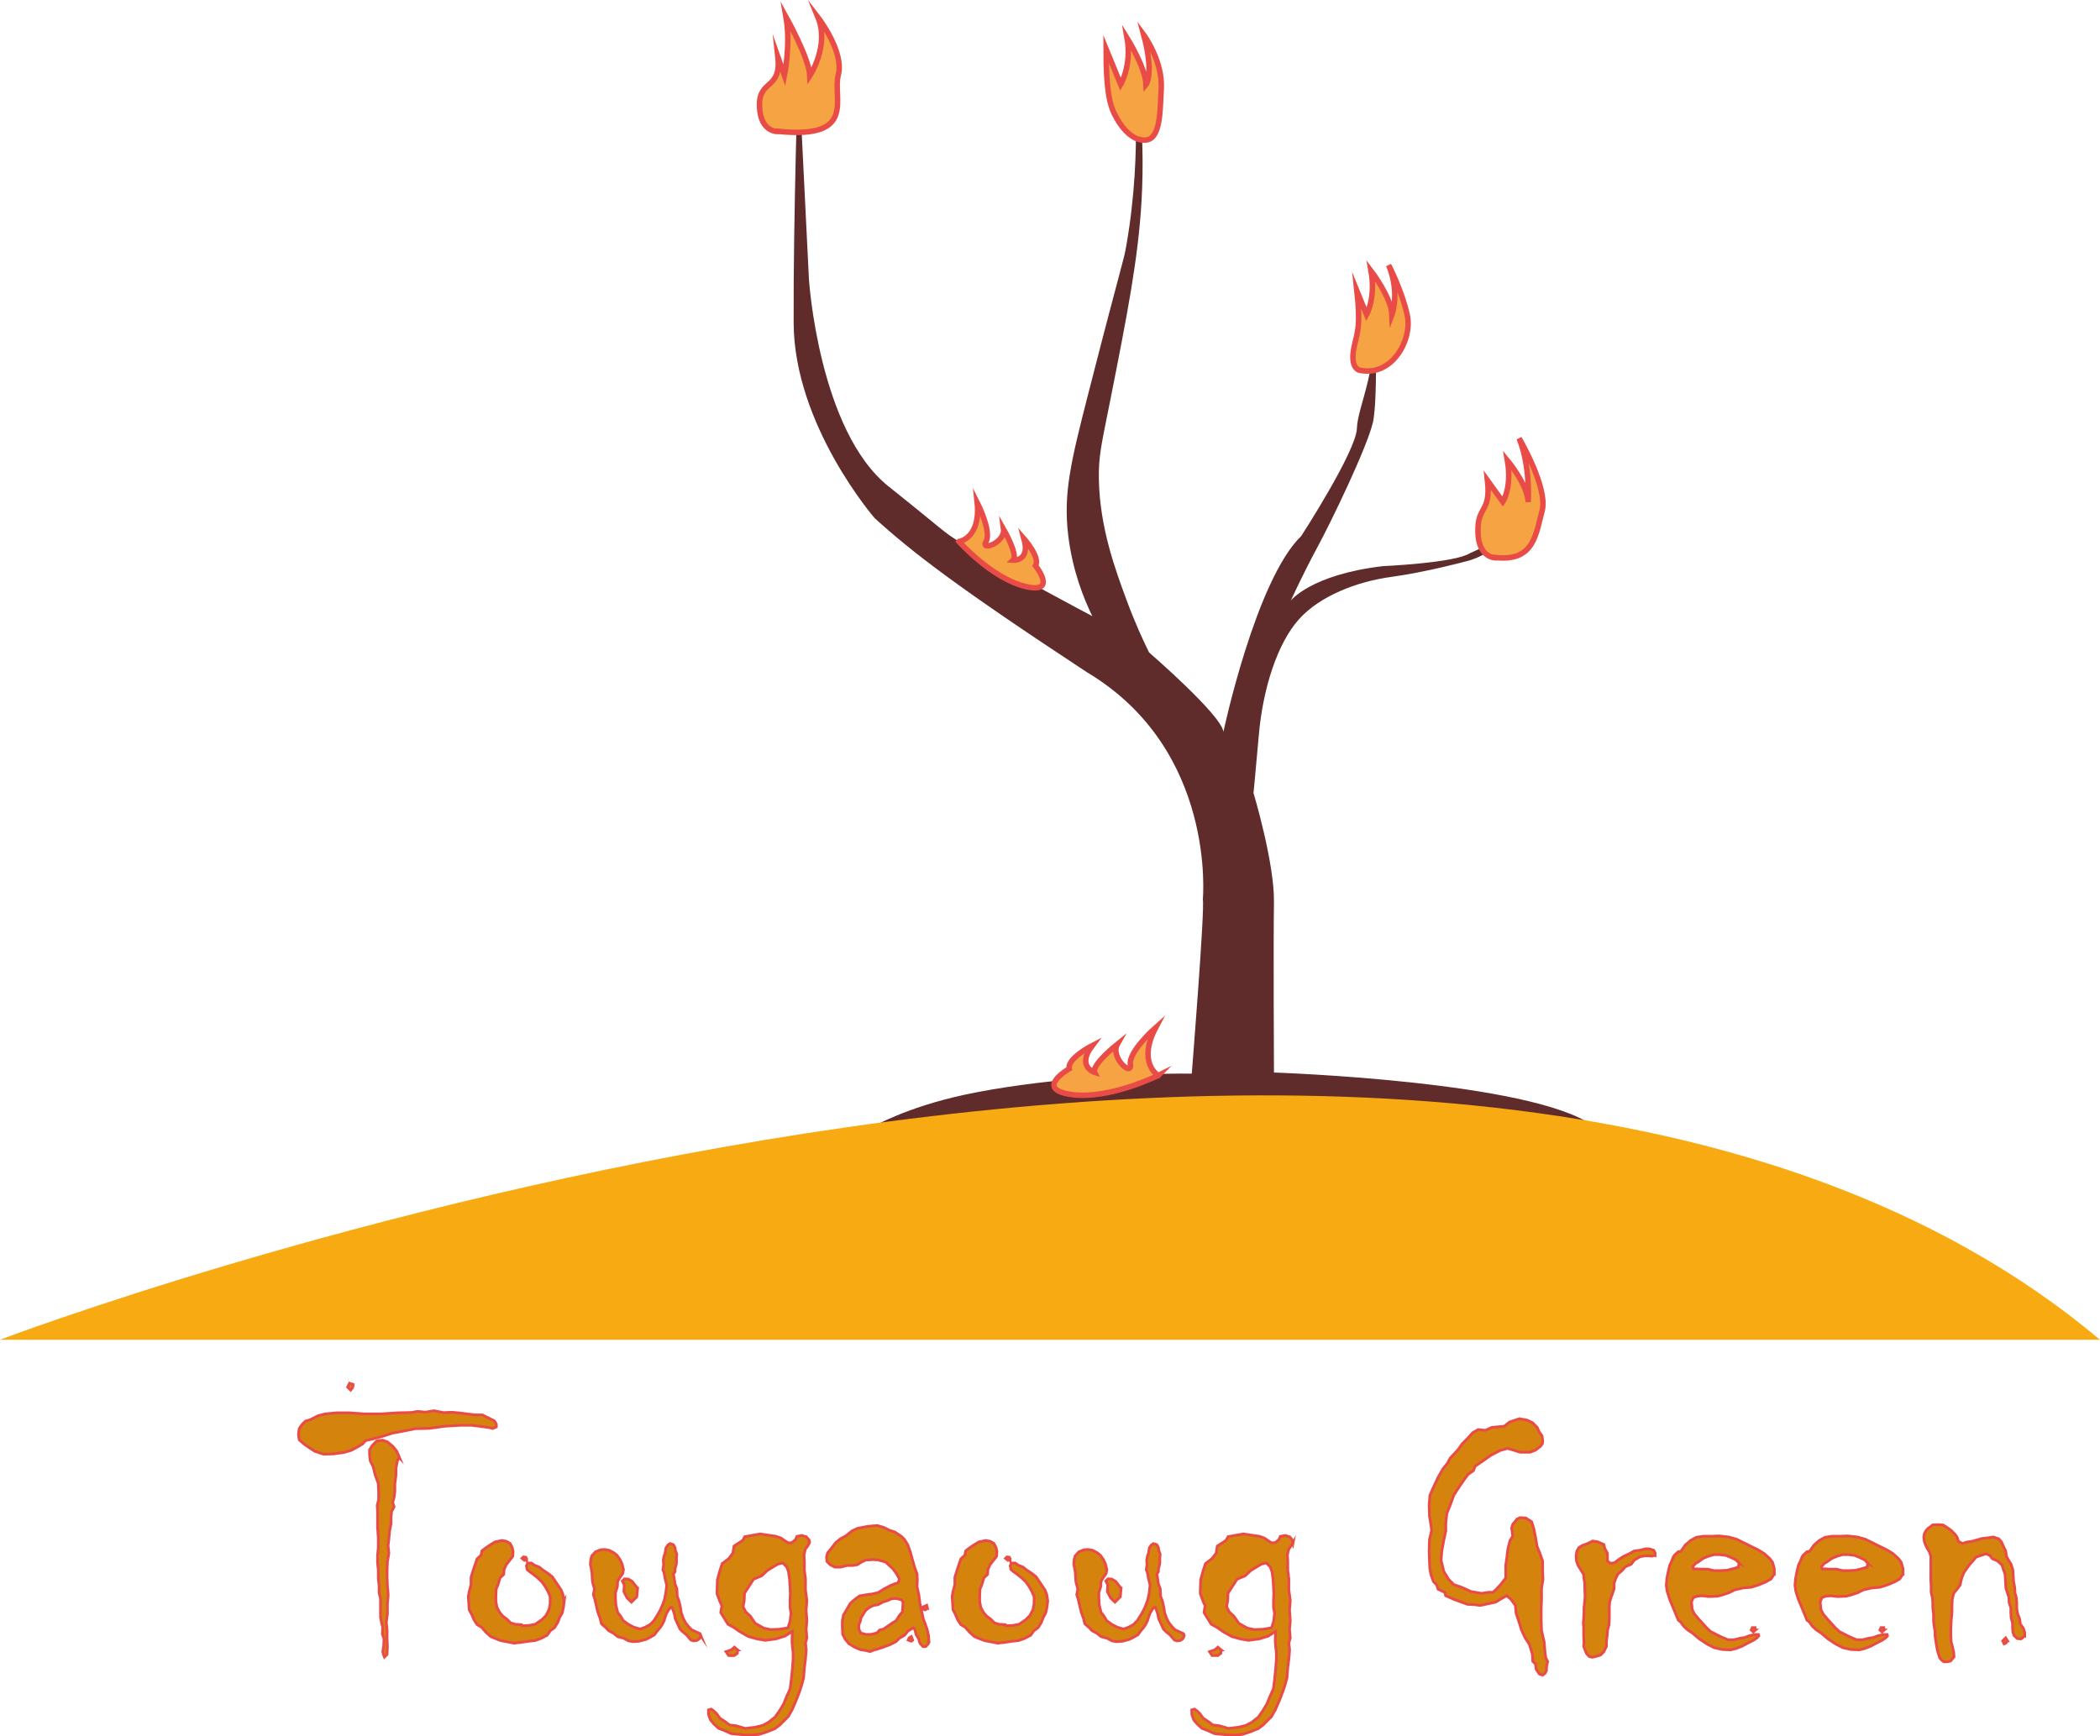 <?xml version="1.0" encoding="UTF-8"?>
<svg id="Feuille" xmlns="http://www.w3.org/2000/svg" viewBox="0 0 191.89 158.69">
  <defs>
    <style>
      .cls-1 {
        fill: #f6a344;
        stroke-width: .5px;
      }

      .cls-1, .cls-2 {
        stroke: #e94c46;
        stroke-miterlimit: 10;
      }

      .cls-3 {
        fill: #602b2b;
      }

      .cls-3, .cls-4 {
        stroke-width: 0px;
      }

      .cls-4 {
        fill: #f8aa12;
      }

      .cls-2 {
        fill: #d4840d;
        stroke-width: .25px;
      }
    </style>
  </defs>
  <g id="Calque_5" data-name="Calque 5">
    <g>
      <path class="cls-3" d="m79.69,103.01s3.13-1.83,8.54-2.98c6.2-1.32,15.09-1.97,20.67-1.91,0,0,1.21-15.11,1.01-15.92,0,0,1.3-13.66-10.57-20.75-12.02-7.9-16.03-11.02-19.42-14.1,0,0-7.36-8.48-7.4-17.84-.04-9.36.42-23.74.42-23.74l.98,19.79s.9,13.81,7.28,18.9c6.39,5.09,4.48,3.84,7.8,5.87,3.32,2.02,10.81,5.98,10.81,5.98-.8-1.64-1.81-4.17-2.2-7.37-.46-3.87.23-6.72,1.88-13.15,3.23-12.59,3.16-11.8,3.44-13.41,1.57-9.06.5-15.97.69-15.98.17,0,1.08,5.15.69,11.96-.3,5.29-1.32,10.46-2.89,18.38-.76,3.83-1.05,4.93-1.01,7.05.08,4.43,1.51,8.29,2.54,11.07.76,2.06,1.52,3.7,2.05,4.77,0,0,6.62,5.72,6.79,7.25,0,0,2.95-13.87,7.11-17.89,0,0,5.03-7.75,5.09-9.85s2.14-5.55,1.62-12.31c0,0,.38,9.54-.17,11.82-.55,2.28-3.73,8.9-5.06,11.36-1.33,2.46-2.43,4.88-2.43,4.88,0,0,1.82-2.37,8.41-3.15,0,0,6.59-.29,7.95-1.18,0,0,5.06-2.17,4.91-3.5,0,0-2.05,3.46-5.21,4.23,0,0-3.69,1-6.85,1.43-3.16.42-6.57,1.75-8.48,3.89s-3.28,6.2-3.66,10.64c-.39,4.43-.48,5.22-.48,5.22,0,0,1.93,6.42,1.87,10-.06,3.58,0,15.55,0,15.55,0,0,23.47.77,29.15,4.86,0,0-36.72-4.55-66.14.14"/>
      <path class="cls-4" d="m191.89,122.44c-59.8-50.25-191.89,0-191.89,0h191.89Z"/>
    </g>
    <g>
      <path class="cls-2" d="m45.33,130.42l-.32.13-.24-.07-.69-.1-.96-.12h-1.11l-1.34.08-1.44.2-1.29.03-1.14.23-.92.17-1.01.32-.76.2-.72.17-.24.29-.45.27-.59.32-.69.2-.92.13-.92.03-.82-.27-.49-.32-.49-.34-.44-.39-.07-.47.07-.55.3-.42.29-.27.44-.13.69-.35.66-.17,1.04-.1h1.13l1.44.1h1.44l1.55-.1,1.28-.03.55-.1.72.07.79-.13.86.17.79-.03.72.07,1.38.17h.66l1.11.55.17.3v.25Zm-13.07-3.65l-.22.27-.27-.27.17-.35.32.1v.25Zm4.23,6.43l-.18.3-.13.69v.62l-.1.79v.69l-.07.55-.13.47.13.39-.23.44-.05.59v.52l-.13.66-.07.76-.07.59.07.69-.13.79-.03.76v.62l.03.79.07.86-.07.82v.89l-.1.77.07.72v.79l.03.72-.03.72-.24.24-.07-.17-.08-.32.08-.54.03-.66-.15-.39.03-.66-.1-.37-.1-.52v-1.71l-.13-.55v-.62l-.07-.65v-.79l-.07-.66v-.69l.07-.69v-.92l-.07-.94v-1.48l-.03-.54.13-.52v-.65l-.03-.82-.29-.79-.17-.72-.27-.55-.07-.55v-.47l.24-.39.42-.42.54-.07.42.15.49.4.37.45.25.59Z"/>
      <path class="cls-2" d="m51.56,146.28l-.07.59-.12.54-.24.42-.17.45-.29.47-.4.29-.27.4-.55.29-.55.2-.65.07-.66.1-.62.07-.66-.13-.54-.1-.52-.2-.42-.18-.44-.4-.39-.45-.4-.23-.29-.45-.2-.47-.24-.45-.03-.52-.05-.65.08-.47.17-.65v-.66l.2-.65.35-1.04.37-.34.07-.39.35-.27.44-.3.42-.25.62-.13.4.07.35.2.2.39.07.34-.03.45-.27.35-.32.4-.2.45-.03.44-.34.32-.18.62-.17.4-.03.62v.52l.1.55.24.44.29.35.37.27.35.35.44.13.55.03.07.1.62-.03.55-.1.62-.42.37-.37.29-.55.1-.52v-.69l-.17-.4-.29-.52-.3-.42-.39-.37-.4-.32-.32-.23-.23-.2-.07-.35.13-.24h.32l.3.2.42.17.27.22.55.37.37.29.25.37.3.45.27.4.15.39.1.62Zm-3.44-3.75l-.2.07-.22-.18.13-.13.22.03.07.22Z"/>
      <path class="cls-2" d="m64.04,149.51l-.17.29-.22.13-.27.03-.24-.07-.15-.17-.27-.32-.33-.27-.25-.25-.44-.96-.07-.4-.12-.35-.1-.27h-.13l-.17.2-.2.34-.12.32-.1.34-.17.35-.2.3-.25.29-.27.37-.45.25-.33.17-.66.17-.52.03-.4-.07-.45-.24-.55-.15-.37-.3-.45-.24-.27-.29-.39-.34-.13-.52-.2-.55-.13-.54-.15-.66-.13-.39.1-.52-.17-.62-.03-.34-.03-.52-.07-.44-.07-.32.03-.44.1-.35.34-.37.45-.18.35-.03.44.07.42.22.3.24.29.42.17.37.13.52-.07.37-.24.32-.22.37-.03.49-.17.55v.47l.03.65.17.69.25.32.27.44.49.35.47.24.59.17.45-.17.44-.24.35-.35.34-.54.25-.45.2-.45.17-.47.13-.62.08-.72-.15-.62-.1-.55-.1-.24.07-.45-.03-.44.07-.35.1-.3.07-.45.18-.27.2-.13.3.1.15.27.03.24.13.35-.03.34v.52l-.13.52v.24l-.15.2.08.42.07.49.17.44.03.69.17.45.13.59.07.47.19.52.2.39.27.34.29.3.76.35.1.24Zm-5.78-4.37l-.07.79-.49.49-.4-.39-.29-.57.03-.62-.17-.35.2-.2.35.03.34.2.49.62Z"/>
      <path class="cls-2" d="m73.98,140.97l-.18.32-.2.27-.13.49.03.69v.76l.1.79v1.02l.13.97-.07.86.07.99-.07.79.07.77-.13.47.07.62-.07.86-.1.76-.07.94-.17.62-.18.57-.3.79-.39.91-.37.65-.76.76-.45.34-.72.29-.72.24-.96.07-.86-.07-.72-.07-.65-.29-.52-.2-.45-.42-.3-.37-.17-.49v-.4l.26-.07.23.17.25.24.3.42.42.27.47.35.59.07.83.24.88-.1.72-.17.54-.29.59-.47.39-.55.4-.66.25-.62.34-.76.1-.79.1-.96.07-.94v-.62l-.07-.6-.03-.42.03-.92-.69.44-.82.25-.96.13-.76-.13-.79-.22-.82-.47-.49-.35-.55-.3-.34-.55-.32-.52.1-.62-.17-.37-.27-.72v-.24l.03-1.04.24-.86.2-.62.59-.45.39-.5.1-.65.49-.32.3-.2.2-.34,1.38-.25.89.13.55.08.49.17.34.24.32.2.34-.03.32-.27.13-.3.45-.08.4.12.24.27.08.3Zm-6.58,9.81l-.03.32-.27.2h-.52l-.24-.35.49-.17.27-.24.3.24Zm4.89-3.31l-.1-.57v-.62l.03-.65-.07-1.28-.1-.72-.17-.45-.35-.34-.44.1-.49.29-.49.3-.52.49-.73.3-.83,1.28-.03.69-.1.55.24.47.42.39.45.66.79.44.62.13.79-.03.79-.13.2-.62.07-.66Z"/>
      <path class="cls-2" d="m84.85,149.99l-.03.24-.23.25h-.25l-.27-.29-.13-.44-.22-.35-.13-.49-.13-.13-.2.1-.29.18-.3.37-.49.29-.3.3-.52.27-.59.22-.5.17-.45.13-.33.13-.35-.1-.49-.07-.57-.24-.52-.32-.32-.4-.24-.45-.03-.72v-.49l.1-.54.32-.55.3-.52.42-.37.44-.32.59-.1.52-.07.59-.13.5-.32.65-.34.32-.13.34-.1.13-.35-.27-.49-.32-.44-.67-.62-.69-.2-.56-.03-.2.03h-.35l-.42.2-.37.24-.45.07h-.5l-.59.15h-.52l-.42-.22-.3-.3-.03-.42.1-.37.35-.42.37-.49.45-.37.5-.27.56-.45.52-.24.96-.18.82-.07.59.17.49.25.52.17.59.39.3.3.3.49.22.62.17.61.23.81.22.6.03.52-.03.65.17.76.1.79.3,1.38.19.52.17.47.13.59.03.49Zm-2.34-3.58l-.13-.2-.49-.13-.42.03-.37.17-.42.13-.44.24-.42.07-.37.18-.32.24-.2.3-.25.39-.07.34-.13.32v.4l.17.35.45.13h.49l.54-.13.25-.27.34-.08.79-.54.39-.25.27-.44.29-.35.03-.47.03-.42Zm.89,3.48l-.13.1-.28-.1.08-.2.2-.12.13.32Zm1.34-2.89l-.2.13-.18-.07v-.2l.32-.15.07.29Z"/>
      <path class="cls-2" d="m95.74,146.28l-.07.59-.12.54-.23.42-.17.45-.29.47-.4.29-.27.4-.56.29-.55.2-.65.07-.65.1-.62.07-.65-.13-.54-.1-.52-.2-.42-.18-.44-.4-.39-.45-.4-.23-.29-.45-.2-.47-.23-.45-.03-.52-.05-.65.08-.47.17-.65v-.66l.2-.65.35-1.04.37-.34.07-.39.35-.27.44-.3.42-.25.62-.13.4.07.35.2.2.39.07.34-.03.45-.27.35-.32.4-.2.45-.03.44-.34.32-.18.62-.17.4-.03.62v.52l.1.55.24.44.29.35.37.27.35.35.44.13.56.03.07.1.62-.03.55-.1.62-.42.37-.37.29-.55.1-.52v-.69l-.17-.4-.29-.52-.3-.42-.39-.37-.4-.32-.32-.23-.24-.2-.07-.35.13-.24h.32l.3.2.42.17.27.22.55.37.37.29.25.37.3.45.27.4.15.39.1.62Zm-3.44-3.75l-.2.07-.22-.18.13-.13.22.03.07.22Z"/>
      <path class="cls-2" d="m108.22,149.51l-.17.29-.22.13-.27.03-.24-.07-.15-.17-.27-.32-.34-.27-.25-.25-.44-.96-.07-.4-.12-.35-.1-.27h-.13l-.17.2-.2.34-.12.32-.1.34-.17.35-.2.3-.25.29-.27.37-.45.25-.34.17-.65.17-.52.03-.4-.07-.45-.24-.55-.15-.37-.3-.45-.24-.27-.29-.39-.34-.13-.52-.2-.55-.13-.54-.15-.66-.13-.39.1-.52-.17-.62-.03-.34-.03-.52-.07-.44-.07-.32.03-.44.1-.35.34-.37.45-.18.35-.03.44.07.42.22.3.24.29.42.17.37.13.52-.07.37-.24.32-.22.37-.03.49-.17.55v.47l.03.65.17.69.25.32.27.44.49.35.47.24.59.17.45-.17.44-.24.35-.35.34-.54.25-.45.2-.45.17-.47.13-.62.08-.72-.15-.62-.1-.55-.1-.24.07-.45-.03-.44.07-.35.1-.3.07-.45.18-.27.2-.13.3.1.15.27.03.24.13.35-.03.34v.52l-.13.52v.24l-.15.2.08.42.07.49.17.44.03.69.17.45.13.59.07.47.19.52.2.39.27.34.29.3.76.35.1.24Zm-5.78-4.37l-.07.79-.49.49-.4-.39-.29-.57.03-.62-.17-.35.2-.2.35.03.34.2.49.62Z"/>
      <path class="cls-2" d="m118.16,140.97l-.19.32-.2.27-.13.49.03.69v.76l.1.79v1.02l.13.97-.07.86.07.99-.07.79.07.77-.13.47.07.62-.07.86-.1.76-.07.94-.17.62-.19.57-.3.79-.39.91-.37.65-.76.76-.45.34-.72.29-.72.24-.96.07-.86-.07-.72-.07-.65-.29-.52-.2-.45-.42-.3-.37-.17-.49v-.4l.26-.07.23.17.25.24.3.42.42.27.47.35.59.07.83.24.88-.1.72-.17.54-.29.59-.47.39-.55.4-.66.25-.62.34-.76.1-.79.1-.96.07-.94v-.62l-.07-.6-.03-.42.03-.92-.69.44-.82.25-.96.13-.76-.13-.79-.22-.82-.47-.49-.35-.55-.3-.34-.55-.32-.52.1-.62-.17-.37-.27-.72v-.24l.03-1.04.24-.86.2-.62.59-.45.39-.5.1-.65.49-.32.3-.2.2-.34,1.38-.25.89.13.56.08.49.17.34.24.32.2.34-.03.32-.27.13-.3.45-.08.4.12.23.27.08.3Zm-6.58,9.81l-.03.32-.27.2h-.52l-.24-.35.49-.17.27-.24.3.24Zm4.89-3.31l-.1-.57v-.62l.03-.65-.07-1.28-.1-.72-.17-.45-.35-.34-.44.1-.49.29-.49.3-.52.49-.73.3-.83,1.28-.03.69-.1.55.24.47.42.39.46.66.79.44.62.13.79-.03.79-.13.2-.62.07-.66Z"/>
      <path class="cls-2" d="m141.41,151.86l-.1.5v.32l-.13.24-.22.17-.3-.1-.29-.44-.07-.49-.24-.23-.03-.62-.27-.91-.39-.61-.34-.72-.19-.62-.3-.91-.07-.72-.39-.54-.4-.35-.52.29-.49.3-1.41.3-.54-.07-.62-.03-1.21-.44-.79-.35-.07-.3-.62-.29-.13-.4-.29-.29-.24-.66-.1-.57-.03-.62-.03-.97.03-1.02.2-.86-.07-.49-.13-.82-.03-.96.07-.91.3-.69.45-.96.45-.79.4-.49.25-.47.67-.72.45-.62.49-.49.47-.52.49-.27.65.07.59-.27,1.13-.1.49-.39.89-.3.72.13.49.24.42.42.2.44.24.32.07.47-.03.25-.17.24-.45.35-.5.2h-.91l-.54-.17-.62-.18-.65.18-.86.44-.69.49-.76.52-.15.4-.5.35-.45.62-.52.76-.34.54-.3.84-.32.79-.1.89v.72l-.17.79-.19,1.02-.07.87.25,1.03.44.72.49.49.69.23.86.39.96.17.69-.1h.35l.27-.22.52-.57.39-.52v-1.14l.1-.72.1-.82.2-.76.24-.37-.1-.76.1-.32.19-.24.2-.25.27-.13.52.03.55.35.2.66.17.86.12.72.24.59.27.76v.89l.03.79-.13.82v.97l-.03.82v1.13l.03.94.24,1.02.08.99.07.49.17.32Z"/>
      <path class="cls-2" d="m151.18,142.15l-.23.07-.32-.03h-.3l-.45.07-.55.32-.27.37-.55.24-.24.29-.45.4-.2.42-.13.39v.5l-.13.39-.15.4-.13.45-.03.49v1.09l-.03.49-.13.49-.03.47-.07.52v.49l-.25.5-.3.29-.45.13-.3.07-.27-.07-.25-.27-.13-.32-.13-.34.03-.39-.03-.55v-.79l-.03-.37.03-.42.03-.55v-.47l.07-.55.03-.55-.03-.62v-.5l-.07-.42-.03-.39-.29-.47-.24-.39-.13-.4-.03-.45.07-.42.17-.3.29-.2.47-.17.52-.25.45.07.57.25.07.34.25.45v.69l.2.2.2.03.29-.07.34-.27.45-.29.52-.24.44-.25.52-.07.55-.13h.3l.42.13.13.25v.24Z"/>
      <path class="cls-2" d="m162.12,143.86l-.3.45-.49.27-.59.25-.72.23-.79.07-.72.17-.5.25-.59.2-.49.13-.79.03-.62-.07-.42.03-.37.13-.17.39.07.72.2.39.39.47.72.79.37.35.72.37.39.18.47.2h.55l.52-.13.44-.07.49-.18.49-.1h.3l.03.13-.17.18-.3.2-.52.27-.55.29-.52.2-.5.13-.76-.03-.76-.17-.62-.32-.72-.47-.65-.55-.45-.3-.34-.32-.29-.4-.2-.15-.42-1.02-.37-.89-.23-.72-.08-.55.05-.62.13-.65.13-.55.17-.37.17-.42.15-.2.3-.27.23-.03.42-.59.49-.42.5-.27.62-.1h.79l.66-.03.89.1.72.2,2,.99.52.32.49.44.27.35.17.59v.5Zm-3.19-.98l-.29-.31-.44-.22-.49-.2-.56-.07h-.54l-.49.14-.49.2-.44.32-.25.14-.27.31.1.22.24-.03.39.03h.65l.56.13h.57l.62-.03.55-.14.49-.14.07-.36Zm1.48,6.09l-.2.17-.19-.17.1-.22h.25l.03.22Z"/>
      <path class="cls-2" d="m173.88,143.86l-.3.45-.49.27-.59.25-.72.23-.79.07-.72.17-.5.25-.59.2-.49.13-.79.03-.62-.07-.42.03-.37.13-.17.39.07.72.2.39.39.47.72.79.37.35.72.37.39.18.47.2h.55l.52-.13.44-.07.49-.18.49-.1h.3l.03.13-.17.18-.3.2-.52.27-.55.29-.52.2-.5.13-.76-.03-.76-.17-.62-.32-.72-.47-.65-.55-.45-.3-.34-.32-.29-.4-.2-.15-.42-1.02-.37-.89-.23-.72-.08-.55.05-.62.13-.65.13-.55.17-.37.17-.42.15-.2.3-.27.23-.03.42-.59.49-.42.5-.27.62-.1h.79l.66-.03.89.1.72.2,2,.99.52.32.49.44.27.35.17.59v.5Zm-3.19-.98l-.29-.31-.44-.22-.49-.2-.56-.07h-.54l-.49.14-.49.2-.44.32-.25.14-.27.31.1.22.24-.03.39.03h.65l.56.13h.57l.62-.03.55-.14.49-.14.07-.36Zm1.48,6.09l-.2.17-.19-.17.1-.22h.25l.03.22Z"/>
      <path class="cls-2" d="m184.98,149.47l-.13.18-.17.13-.35-.03-.3-.29-.1-.3-.03-.45v-.37l-.13-.49-.03-.49v-.44l-.15-.45-.03-.52-.27-.82-.07-1.24-.29-.86-.4-.37-.49-.22-.2-.27-.35-.17-.54.17-.38.13-.33.39-.35.4-.43.62-.18.42-.1.37-.07.35-.27.37-.32.39-.13.55-.03.62v.6l-.07.76-.03.69v.62l.03.59.13.52.1.44.03.42-.17.2-.14.18-.32.07h-.3l-.2-.15-.17-.2-.19-.59-.1-.47-.14-.97v-.37l-.07-.42-.07-.55v-.64l-.07-.59v-.45l-.03-.45-.12-.5v-.62l-.03-.55v-2.13l-.13-.4-.2-.32-.13-.27-.13-.35-.05-.4.05-.32.17-.3.2-.2.39-.29.47-.03.49.03.37.24.35.25.37.37.18.25.13.4.37.18.35-.12.49-.07.47-.13.45-.13.59-.07.47-.07.49.17.24.27.22.49.17.34.07.49.17.32.25.4.17.55.03.49.03.54.1.52.03.52.13.47.03.45v.49l.07.47.19.49.07.49.27.37.13.39v.3Zm-1.55.49l-.13.2-.17.07-.13-.27.27-.27.17.27Z"/>
    </g>
    <path class="cls-1" d="m105.84,98.29s-1.95-1.13-.23-4.39c0,0-2.48,2.18-2.32,3.37s-1.86-.65-1.19-1.84c0,0-2.4,1.91-2.07,2.58,0,0-1.69-.52-.22-2.46,0,0-2.3,1.17-2.11,2.13,0,0-3.26,1.86.2,2.35s7.95-1.75,7.95-1.75Z"/>
    <path class="cls-1" d="m71.18,12.02s-1.7.19-1.78-2.31c-.08-2.49,2.01-1.46,1.68-4.5l.6,1.69s.58-2.85.14-5.36c0,0,2.12,3.79,2.18,5.38,0,0,1.8-2.74.75-5.32,0,0,2.41,3.12,1.85,5.24s1.74,5.88-5.42,5.17Z"/>
    <path class="cls-1" d="m104.25,12.78s-1.27-.08-2.39-2.31c-.45-.89-.79-2.13-.79-5.99l1.33,3.24s1.03-1.73.59-4.24c0,0,1.67,2.67,1.73,4.25,0,0,.75-.92-.21-4.54,0,0,1.76,2.39,1.6,4.96-.13,2.19-.03,5.02-1.86,4.62Z"/>
    <path class="cls-1" d="m124.37,33.86s-1.17.03-.58-2.42c.28-1.18.53-1.8.2-4.85l.88,2.16s.85-1.48.41-3.99c0,0,1.85,2.42,1.91,4,0,0,.75-1.96-.3-4.53,0,0,1.26,2.44,1.71,4.63s-1.36,5.51-4.23,5Z"/>
    <path class="cls-1" d="m136.83,50.98s-1.7.19-1.78-2.31,1.2-1.72.87-4.76l1.4,1.95s.85-1.27.42-3.78c0,0,1.84,2.21,1.9,3.8,0,0,.22-3.25-.83-5.82,0,0,2.67,4.53,2.1,6.64s-.74,4.57-4.09,4.27Z"/>
    <path class="cls-1" d="m87.64,49.49s1.99-.29,1.65-3.57c0,0,1.34,2.63.81,3.57s1.76.08,1.6-1.13c0,0,1.37,2.39.87,2.84,0,0,1.58.13,1-1.97,0,0,1.52,1.73,1.05,2.47,0,0,2.1,2.63-.95,1.89s-6.04-4.09-6.04-4.09Z"/>
  </g>
</svg>